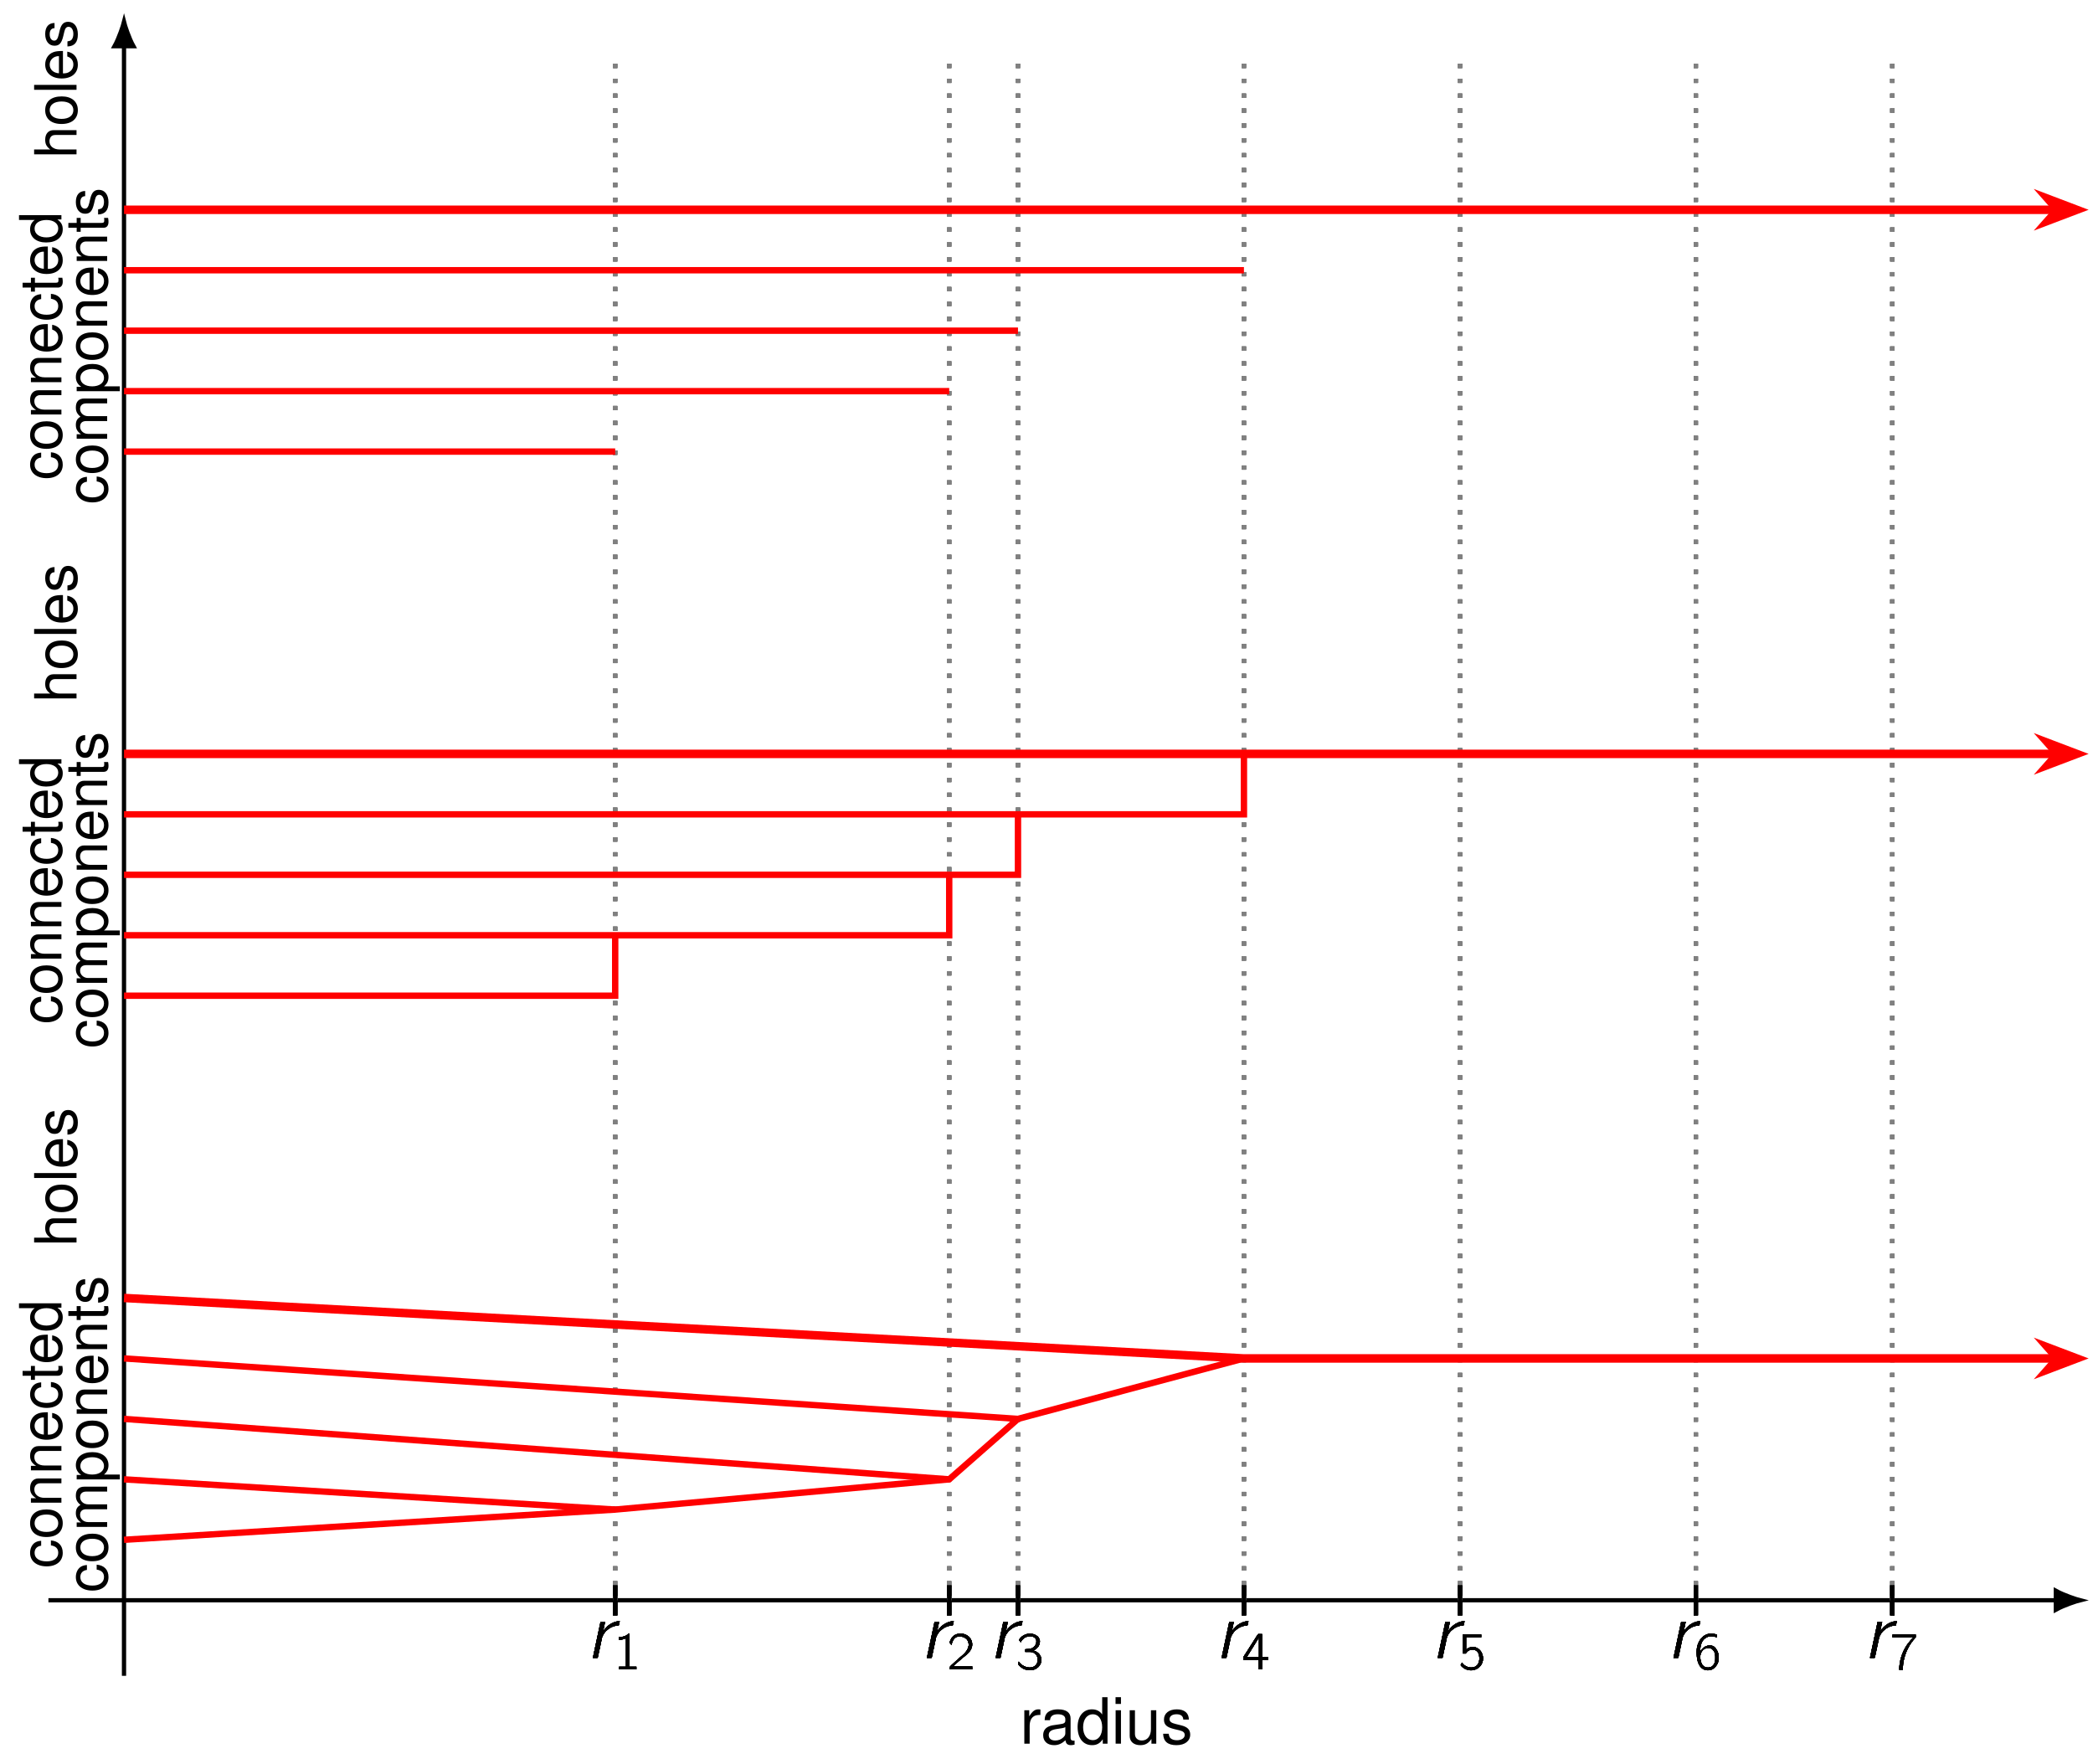 <?xml version="1.0" encoding="UTF-8"?>
<svg xmlns="http://www.w3.org/2000/svg" xmlns:xlink="http://www.w3.org/1999/xlink" width="392.558pt" height="330.867pt" viewBox="0 0 392.558 330.867" version="1.1">
<defs>
<g>
<symbol overflow="visible" id="glyph0-0">
<path style="stroke:none;" d=""/>
</symbol>
<symbol overflow="visible" id="glyph0-1">
<path style="stroke:none;" d="M 3.094 -4.984 L 3.078 -4.984 L 3.453 -6.766 L 2.594 -6.766 L 1.156 0 L 1.812 0 C 1.938 0 2.094 0.047 2.094 -0.141 C 2.125 -0.234 2.141 -0.328 2.156 -0.422 L 2.391 -1.516 C 2.484 -1.938 2.812 -3.562 2.891 -3.859 C 3.062 -4.312 3.328 -4.75 3.672 -5.078 C 4.172 -5.562 4.922 -6.016 5.75 -6.062 C 5.828 -6.062 5.969 -6.047 6.016 -6.109 C 6.062 -6.172 6.156 -6.703 6.203 -6.891 C 5.234 -6.891 4.359 -6.406 3.703 -5.75 C 3.531 -5.578 3.188 -5.188 3.094 -4.984 Z M 3.094 -4.984 "/>
</symbol>
<symbol overflow="visible" id="glyph1-0">
<path style="stroke:none;" d=""/>
</symbol>
<symbol overflow="visible" id="glyph1-1">
<path style="stroke:none;" d="M 1.047 -6.047 L 1.047 -5.547 C 1.594 -5.547 1.969 -5.656 2.406 -5.844 L 2.406 -0.5 L 1.109 -0.5 L 1.109 0 L 4.359 0 L 4.359 -0.5 L 3.062 -0.5 L 3.062 -6.703 C 2.828 -6.703 2.859 -6.656 2.672 -6.516 C 2.266 -6.203 1.688 -6.047 1.047 -6.047 Z M 1.047 -6.047 "/>
</symbol>
<symbol overflow="visible" id="glyph1-2">
<path style="stroke:none;" d="M 0.812 -4.578 C 0.938 -5.156 1.203 -5.828 1.781 -6.078 C 2.016 -6.172 2.266 -6.188 2.5 -6.172 C 2.984 -6.125 3.484 -5.922 3.781 -5.516 C 3.984 -5.219 4.062 -4.828 4.031 -4.469 C 3.906 -3.391 2.844 -2.625 2.156 -2.047 L 0.781 -0.781 L 0.625 -0.625 C 0.531 -0.531 0.516 -0.531 0.516 -0.344 L 0.516 0 L 4.703 0 L 4.703 -0.562 L 1.094 -0.562 C 1.422 -0.875 2.734 -2.031 2.922 -2.172 C 3.5 -2.641 4.156 -3.125 4.5 -3.812 C 4.906 -4.609 4.688 -5.609 4.016 -6.188 C 3.234 -6.859 1.859 -6.922 1.094 -6.203 C 0.844 -5.938 0.641 -5.609 0.516 -5.25 C 0.484 -5.188 0.438 -5.109 0.453 -5.031 C 0.453 -4.969 0.516 -4.922 0.547 -4.891 C 0.625 -4.781 0.703 -4.672 0.812 -4.578 Z M 0.812 -4.578 "/>
</symbol>
<symbol overflow="visible" id="glyph1-3">
<path style="stroke:none;" d="M 0.891 -5.078 C 0.969 -5.188 1.031 -5.328 1.109 -5.438 C 1.328 -5.719 1.594 -5.938 1.906 -6.062 C 2.438 -6.281 3.172 -6.312 3.594 -5.875 C 3.766 -5.688 3.875 -5.469 3.828 -5.125 C 3.781 -4.578 3.406 -4.125 2.906 -3.938 C 2.609 -3.828 2.094 -3.797 1.75 -3.781 L 1.75 -3.281 L 2.406 -3.281 C 2.672 -3.281 2.922 -3.281 3.172 -3.188 C 3.5 -3.078 3.766 -2.844 3.922 -2.531 C 4.219 -1.969 4.125 -1.172 3.656 -0.734 C 3.016 -0.125 2 -0.312 1.312 -0.734 C 1 -0.906 0.734 -1.203 0.531 -1.469 C 0.484 -1.359 0.484 -1.219 0.469 -1.109 C 0.438 -0.953 0.438 -0.953 0.531 -0.828 C 0.891 -0.422 1.281 -0.109 1.875 0.062 C 2.484 0.234 3.141 0.203 3.703 -0.094 C 3.875 -0.172 4.016 -0.281 4.156 -0.406 C 4.594 -0.812 4.953 -1.531 4.703 -2.297 C 4.578 -2.719 4.219 -3.094 3.875 -3.297 C 3.688 -3.406 3.484 -3.5 3.266 -3.531 C 3.375 -3.594 3.484 -3.625 3.578 -3.703 C 3.812 -3.844 4 -4.016 4.172 -4.234 C 4.391 -4.547 4.578 -5.047 4.469 -5.531 C 4.203 -6.531 2.766 -7.047 1.578 -6.453 C 1.281 -6.312 1 -6.094 0.781 -5.828 C 0.75 -5.766 0.594 -5.609 0.594 -5.516 C 0.594 -5.469 0.641 -5.422 0.672 -5.391 Z M 0.891 -5.078 "/>
</symbol>
<symbol overflow="visible" id="glyph1-4">
<path style="stroke:none;" d="M 0.297 -1.797 L 3.172 -1.797 L 3.172 0 L 3.797 0 L 3.797 -1.797 L 4.938 -1.797 L 4.938 -2.328 L 3.797 -2.328 L 3.797 -6.625 L 3.266 -6.625 C 3.203 -6.625 3.094 -6.656 3.047 -6.609 C 3 -6.578 2.797 -6.266 2.797 -6.266 L 0.969 -3.391 L 0.5 -2.672 L 0.375 -2.469 C 0.297 -2.359 0.297 -2.328 0.297 -2.141 Z M 3.203 -6.062 L 3.203 -2.328 L 0.938 -2.328 C 1 -2.469 2.516 -4.812 3 -5.656 C 3.078 -5.781 3.125 -5.938 3.203 -6.062 Z M 3.203 -6.062 "/>
</symbol>
<symbol overflow="visible" id="glyph1-5">
<path style="stroke:none;" d="M 0.922 -6.547 L 0.922 -2.969 L 1.297 -2.969 C 1.344 -2.969 1.422 -2.953 1.453 -2.984 C 1.5 -3.016 1.531 -3.094 1.562 -3.125 C 1.641 -3.219 1.703 -3.297 1.781 -3.375 C 2.25 -3.766 3.047 -3.844 3.484 -3.453 C 3.859 -3.172 3.969 -2.719 4 -2.266 C 4.062 -1.672 3.875 -1.109 3.609 -0.812 C 3.094 -0.234 2.188 -0.25 1.547 -0.578 C 1.219 -0.734 0.969 -0.984 0.766 -1.281 L 0.75 -1.281 C 0.734 -1.219 0.5 -0.875 0.5 -0.812 C 0.5 -0.781 0.531 -0.734 0.562 -0.703 C 1 -0.188 1.672 0.203 2.578 0.172 C 3.234 0.125 3.859 -0.188 4.25 -0.703 C 4.828 -1.453 4.844 -2.516 4.344 -3.312 C 4.141 -3.609 3.875 -3.875 3.562 -4.031 C 2.891 -4.359 2.078 -4.219 1.531 -3.719 L 1.531 -6.016 L 4.359 -6.016 L 4.359 -6.547 Z M 0.922 -6.547 "/>
</symbol>
<symbol overflow="visible" id="glyph1-6">
<path style="stroke:none;" d="M 1.203 -3.297 C 1.203 -4.219 1.359 -5.312 2.188 -5.875 C 2.656 -6.188 3.219 -6.312 4 -6.109 C 4.109 -6.078 4.234 -6.031 4.344 -6 L 4.344 -6.344 C 4.344 -6.391 4.359 -6.453 4.328 -6.5 C 4.25 -6.594 3.688 -6.672 3.672 -6.672 C 2.75 -6.781 2.203 -6.562 1.656 -6.078 C 1 -5.5 0.641 -4.609 0.562 -3.75 C 0.531 -3.453 0.531 -3.156 0.547 -2.875 C 0.609 -1.578 0.922 -0.484 1.859 0 C 2.328 0.219 2.922 0.234 3.406 0.016 C 3.891 -0.203 4.344 -0.734 4.531 -1.234 C 4.781 -1.875 4.719 -2.766 4.484 -3.328 C 4.312 -3.75 3.969 -4.234 3.578 -4.391 C 3.391 -4.469 3.188 -4.5 2.984 -4.5 C 2.438 -4.484 1.906 -4.234 1.547 -3.812 C 1.406 -3.672 1.281 -3.484 1.203 -3.297 Z M 3.344 -3.859 C 3.516 -3.766 3.703 -3.578 3.781 -3.422 C 4.031 -3.047 4.031 -2.609 4.031 -2.156 C 4.031 -1.938 4.031 -1.719 3.984 -1.5 C 3.922 -1.172 3.766 -0.844 3.5 -0.625 C 3.281 -0.453 3.125 -0.406 2.75 -0.344 C 2.281 -0.312 1.844 -0.516 1.578 -0.906 C 1.359 -1.25 1.219 -1.859 1.219 -2.344 C 1.219 -2.984 1.562 -3.609 2.094 -3.875 C 2.438 -4.031 3 -4.062 3.344 -3.859 Z M 3.344 -3.859 "/>
</symbol>
<symbol overflow="visible" id="glyph1-7">
<path style="stroke:none;" d="M 0.438 -6.547 L 0.438 -5.984 L 4.344 -5.984 C 3.922 -5.609 3.578 -5.188 3.234 -4.734 C 2.25 -3.344 1.688 -1.641 1.688 0.078 L 2.359 0.078 C 2.359 -1.391 2.734 -2.859 3.438 -4.156 C 3.781 -4.797 4.125 -5.25 4.594 -5.797 C 4.656 -5.859 4.75 -5.938 4.781 -6.016 C 4.797 -6.062 4.781 -6.125 4.781 -6.188 L 4.781 -6.547 Z M 0.438 -6.547 "/>
</symbol>
<symbol overflow="visible" id="glyph2-0">
<path style="stroke:none;" d=""/>
</symbol>
<symbol overflow="visible" id="glyph2-1">
<path style="stroke:none;" d="M -7.953 -0.766 L 0 -0.766 L 0 -1.672 L -3.156 -1.672 C -4.312 -1.672 -5.078 -2.281 -5.078 -3.219 C -5.078 -3.516 -4.984 -3.812 -4.828 -4.031 C -4.641 -4.281 -4.359 -4.391 -3.953 -4.391 L 0 -4.391 L 0 -5.297 L -4.312 -5.297 C -5.281 -5.297 -5.875 -4.609 -5.875 -3.5 C -5.875 -2.688 -5.625 -2.203 -4.922 -1.672 L -7.953 -1.672 Z M -7.953 -0.766 "/>
</symbol>
<symbol overflow="visible" id="glyph2-2">
<path style="stroke:none;" d="M -5.875 -2.969 C -5.875 -1.359 -4.734 -0.391 -2.812 -0.391 C -0.891 -0.391 0.25 -1.359 0.25 -2.984 C 0.25 -4.578 -0.891 -5.562 -2.766 -5.562 C -4.75 -5.562 -5.875 -4.609 -5.875 -2.969 Z M -5.031 -2.984 C -5.031 -4 -4.203 -4.609 -2.781 -4.609 C -1.438 -4.609 -0.594 -3.984 -0.594 -2.984 C -0.594 -1.969 -1.422 -1.344 -2.812 -1.344 C -4.188 -1.344 -5.031 -1.969 -5.031 -2.984 Z M -5.031 -2.984 "/>
</symbol>
<symbol overflow="visible" id="glyph2-3">
<path style="stroke:none;" d="M -7.953 -1.656 L -7.953 -0.734 L 0 -0.734 L 0 -1.656 Z M -7.953 -1.656 "/>
</symbol>
<symbol overflow="visible" id="glyph2-4">
<path style="stroke:none;" d="M -2.547 -5.594 C -3.422 -5.594 -3.953 -5.531 -4.375 -5.359 C -5.312 -5 -5.875 -4.125 -5.875 -3.047 C -5.875 -1.469 -4.656 -0.438 -2.781 -0.438 C -0.906 -0.438 0.25 -1.422 0.25 -3.031 C 0.25 -4.344 -0.484 -5.25 -1.734 -5.469 L -1.734 -4.562 C -0.984 -4.312 -0.594 -3.797 -0.594 -3.062 C -0.594 -2.484 -0.844 -2 -1.328 -1.688 C -1.656 -1.469 -1.984 -1.391 -2.547 -1.391 Z M -3.297 -1.406 C -4.359 -1.484 -5.031 -2.125 -5.031 -3.047 C -5.031 -3.938 -4.297 -4.625 -3.359 -4.625 C -3.344 -4.625 -3.312 -4.625 -3.297 -4.609 Z M -3.297 -1.406 "/>
</symbol>
<symbol overflow="visible" id="glyph2-5">
<path style="stroke:none;" d="M -4.125 -4.781 C -5.25 -4.766 -5.875 -4.031 -5.875 -2.703 C -5.875 -1.375 -5.188 -0.516 -4.141 -0.516 C -3.234 -0.516 -2.812 -0.969 -2.484 -2.328 L -2.281 -3.172 C -2.125 -3.812 -1.891 -4.062 -1.484 -4.062 C -0.953 -4.062 -0.594 -3.516 -0.594 -2.719 C -0.594 -2.234 -0.734 -1.828 -0.969 -1.594 C -1.141 -1.453 -1.297 -1.391 -1.703 -1.328 L -1.703 -0.375 C -0.375 -0.422 0.25 -1.156 0.25 -2.656 C 0.25 -4.094 -0.453 -5 -1.562 -5 C -2.406 -5 -2.875 -4.531 -3.156 -3.391 L -3.359 -2.516 C -3.531 -1.781 -3.781 -1.469 -4.172 -1.469 C -4.703 -1.469 -5.031 -1.938 -5.031 -2.672 C -5.031 -3.406 -4.719 -3.797 -4.125 -3.812 Z M -4.125 -4.781 "/>
</symbol>
<symbol overflow="visible" id="glyph2-6">
<path style="stroke:none;" d="M -3.797 -5.141 C -4.359 -5.094 -4.719 -4.969 -5.031 -4.75 C -5.562 -4.359 -5.875 -3.672 -5.875 -2.875 C -5.875 -1.344 -4.656 -0.344 -2.766 -0.344 C -0.922 -0.344 0.25 -1.312 0.25 -2.875 C 0.25 -4.234 -0.562 -5.094 -1.969 -5.203 L -1.969 -4.281 C -1.047 -4.141 -0.594 -3.672 -0.594 -2.891 C -0.594 -1.891 -1.406 -1.281 -2.766 -1.281 C -4.188 -1.281 -5.031 -1.875 -5.031 -2.875 C -5.031 -3.625 -4.594 -4.109 -3.797 -4.219 Z M -3.797 -5.141 "/>
</symbol>
<symbol overflow="visible" id="glyph2-7">
<path style="stroke:none;" d="M -5.719 -0.766 L 0 -0.766 L 0 -1.672 L -3.156 -1.672 C -4.312 -1.672 -5.078 -2.297 -5.078 -3.234 C -5.078 -3.953 -4.641 -4.406 -3.953 -4.406 L 0 -4.406 L 0 -5.312 L -4.312 -5.312 C -5.266 -5.312 -5.875 -4.609 -5.875 -3.5 C -5.875 -2.656 -5.547 -2.109 -4.75 -1.609 L -5.719 -1.609 Z M -5.719 -0.766 "/>
</symbol>
<symbol overflow="visible" id="glyph2-8">
<path style="stroke:none;" d="M -5.719 -2.766 L -5.719 -1.828 L -7.281 -1.828 L -7.281 -0.922 L -5.719 -0.922 L -5.719 -0.156 L -4.969 -0.156 L -4.969 -0.922 L -0.656 -0.922 C -0.078 -0.922 0.25 -1.312 0.25 -2.031 C 0.25 -2.25 0.234 -2.469 0.172 -2.766 L -0.594 -2.766 C -0.562 -2.656 -0.547 -2.516 -0.547 -2.328 C -0.547 -1.938 -0.656 -1.828 -1.062 -1.828 L -4.969 -1.828 L -4.969 -2.766 Z M -5.719 -2.766 "/>
</symbol>
<symbol overflow="visible" id="glyph2-9">
<path style="stroke:none;" d="M -7.953 -5.406 L -7.953 -4.5 L -5 -4.5 C -5.578 -4.109 -5.875 -3.5 -5.875 -2.734 C -5.875 -1.25 -4.688 -0.281 -2.875 -0.281 C -0.938 -0.281 0.25 -1.234 0.25 -2.766 C 0.25 -3.562 -0.047 -4.094 -0.75 -4.594 L 0 -4.594 L 0 -5.406 Z M -5.031 -2.891 C -5.031 -3.875 -4.156 -4.5 -2.797 -4.5 C -1.469 -4.5 -0.594 -3.859 -0.594 -2.906 C -0.594 -1.891 -1.484 -1.234 -2.812 -1.234 C -4.141 -1.234 -5.031 -1.891 -5.031 -2.891 Z M -5.031 -2.891 "/>
</symbol>
<symbol overflow="visible" id="glyph2-10">
<path style="stroke:none;" d="M -5.719 -0.766 L 0 -0.766 L 0 -1.672 L -3.594 -1.672 C -4.422 -1.672 -5.078 -2.281 -5.078 -3.016 C -5.078 -3.703 -4.672 -4.078 -3.938 -4.078 L 0 -4.078 L 0 -5 L -3.594 -5 C -4.422 -5 -5.078 -5.594 -5.078 -6.344 C -5.078 -7 -4.656 -7.391 -3.938 -7.391 L 0 -7.391 L 0 -8.312 L -4.281 -8.312 C -5.312 -8.312 -5.875 -7.719 -5.875 -6.656 C -5.875 -5.891 -5.656 -5.438 -5 -4.891 C -5.609 -4.562 -5.875 -4.094 -5.875 -3.359 C -5.875 -2.594 -5.594 -2.094 -4.906 -1.609 L -5.719 -1.609 Z M -5.719 -0.766 "/>
</symbol>
<symbol overflow="visible" id="glyph2-11">
<path style="stroke:none;" d="M 2.375 -0.594 L 2.375 -1.5 L -0.594 -1.5 C -0.016 -1.984 0.25 -2.516 0.25 -3.266 C 0.25 -4.734 -0.938 -5.703 -2.766 -5.703 C -4.672 -5.703 -5.875 -4.766 -5.875 -3.25 C -5.875 -2.469 -5.531 -1.859 -4.859 -1.422 L -5.719 -1.422 L -5.719 -0.594 Z M -5.031 -3.094 C -5.031 -4.094 -4.141 -4.75 -2.781 -4.75 C -1.484 -4.75 -0.594 -4.094 -0.594 -3.094 C -0.594 -2.141 -1.469 -1.5 -2.812 -1.5 C -4.156 -1.5 -5.031 -2.141 -5.031 -3.094 Z M -5.031 -3.094 "/>
</symbol>
<symbol overflow="visible" id="glyph3-0">
<path style="stroke:none;" d=""/>
</symbol>
<symbol overflow="visible" id="glyph3-1">
<path style="stroke:none;" d="M 0.828 -6.266 L 0.828 0 L 1.828 0 L 1.828 -3.25 C 1.828 -4.141 2.062 -4.734 2.531 -5.078 C 2.844 -5.312 3.141 -5.375 3.844 -5.391 L 3.844 -6.406 C 3.672 -6.438 3.578 -6.438 3.453 -6.438 C 2.812 -6.438 2.312 -6.062 1.75 -5.125 L 1.75 -6.266 Z M 0.828 -6.266 "/>
</symbol>
<symbol overflow="visible" id="glyph3-2">
<path style="stroke:none;" d="M 6.391 -0.578 C 6.281 -0.562 6.234 -0.562 6.188 -0.562 C 5.828 -0.562 5.641 -0.734 5.641 -1.047 L 5.641 -4.734 C 5.641 -5.844 4.828 -6.438 3.281 -6.438 C 2.375 -6.438 1.625 -6.188 1.203 -5.719 C 0.922 -5.391 0.797 -5.031 0.781 -4.406 L 1.781 -4.406 C 1.859 -5.172 2.312 -5.516 3.25 -5.516 C 4.141 -5.516 4.656 -5.188 4.656 -4.594 L 4.656 -4.328 C 4.656 -3.906 4.406 -3.734 3.609 -3.641 C 2.203 -3.453 1.984 -3.406 1.609 -3.25 C 0.875 -2.953 0.5 -2.391 0.5 -1.578 C 0.5 -0.438 1.297 0.281 2.562 0.281 C 3.344 0.281 3.984 0 4.688 -0.641 C 4.75 -0.016 5.062 0.281 5.719 0.281 C 5.922 0.281 6.078 0.25 6.391 0.172 Z M 4.656 -1.969 C 4.656 -1.641 4.547 -1.438 4.25 -1.156 C 3.844 -0.781 3.359 -0.594 2.766 -0.594 C 2 -0.594 1.547 -0.969 1.547 -1.609 C 1.547 -2.266 1.984 -2.594 3.047 -2.75 C 4.094 -2.891 4.312 -2.938 4.656 -3.094 Z M 4.656 -1.969 "/>
</symbol>
<symbol overflow="visible" id="glyph3-3">
<path style="stroke:none;" d="M 5.922 -8.719 L 4.922 -8.719 L 4.922 -5.469 C 4.5 -6.109 3.844 -6.438 3 -6.438 C 1.375 -6.438 0.312 -5.141 0.312 -3.141 C 0.312 -1.031 1.344 0.281 3.031 0.281 C 3.891 0.281 4.5 -0.047 5.031 -0.828 L 5.031 0 L 5.922 0 Z M 3.172 -5.516 C 4.25 -5.516 4.922 -4.547 4.922 -3.062 C 4.922 -1.609 4.234 -0.656 3.172 -0.656 C 2.078 -0.656 1.344 -1.625 1.344 -3.078 C 1.344 -4.547 2.078 -5.516 3.172 -5.516 Z M 3.172 -5.516 "/>
</symbol>
<symbol overflow="visible" id="glyph3-4">
<path style="stroke:none;" d="M 1.797 -6.266 L 0.797 -6.266 L 0.797 0 L 1.797 0 Z M 1.797 -8.719 L 0.781 -8.719 L 0.781 -7.453 L 1.797 -7.453 Z M 1.797 -8.719 "/>
</symbol>
<symbol overflow="visible" id="glyph3-5">
<path style="stroke:none;" d="M 5.766 0 L 5.766 -6.266 L 4.766 -6.266 L 4.766 -2.719 C 4.766 -1.438 4.094 -0.594 3.062 -0.594 C 2.266 -0.594 1.766 -1.078 1.766 -1.828 L 1.766 -6.266 L 0.781 -6.266 L 0.781 -1.438 C 0.781 -0.391 1.547 0.281 2.766 0.281 C 3.688 0.281 4.281 -0.047 4.859 -0.875 L 4.859 0 Z M 5.766 0 "/>
</symbol>
<symbol overflow="visible" id="glyph3-6">
<path style="stroke:none;" d="M 5.234 -4.516 C 5.219 -5.75 4.406 -6.438 2.969 -6.438 C 1.5 -6.438 0.562 -5.688 0.562 -4.531 C 0.562 -3.547 1.062 -3.078 2.547 -2.719 L 3.484 -2.5 C 4.172 -2.328 4.453 -2.078 4.453 -1.625 C 4.453 -1.047 3.859 -0.641 2.984 -0.641 C 2.453 -0.641 2 -0.797 1.75 -1.062 C 1.594 -1.25 1.516 -1.422 1.453 -1.859 L 0.406 -1.859 C 0.453 -0.422 1.266 0.281 2.906 0.281 C 4.484 0.281 5.484 -0.5 5.484 -1.703 C 5.484 -2.641 4.953 -3.156 3.719 -3.453 L 2.766 -3.688 C 1.953 -3.875 1.609 -4.141 1.609 -4.578 C 1.609 -5.156 2.109 -5.516 2.922 -5.516 C 3.734 -5.516 4.156 -5.172 4.188 -4.516 Z M 5.234 -4.516 "/>
</symbol>
</g>
<clipPath id="clip1">
  <path d="M 374 287 L 392.559 287 L 392.559 314 L 374 314 Z M 374 287 "/>
</clipPath>
<clipPath id="clip2">
  <path d="M 361 14 L 392.559 14 L 392.559 64 L 361 64 Z M 361 14 "/>
</clipPath>
<clipPath id="clip3">
  <path d="M 361 116 L 392.559 116 L 392.559 166 L 361 166 Z M 361 116 "/>
</clipPath>
<clipPath id="clip4">
  <path d="M 0 220 L 392.559 220 L 392.559 278 L 0 278 Z M 0 220 "/>
</clipPath>
<clipPath id="clip5">
  <path d="M 361 230 L 392.559 230 L 392.559 280 L 361 280 Z M 361 230 "/>
</clipPath>
</defs>
<g id="surface1">
<path style="fill:none;stroke-width:0.797;stroke-linecap:butt;stroke-linejoin:miter;stroke:rgb(0%,0%,0%);stroke-opacity:1;stroke-miterlimit:10;" d="M -14.175 -0.001 L 362.333 -0.001 " transform="matrix(1,0,0,-1,23.257,300.136)"/>
<path style=" stroke:none;fill-rule:nonzero;fill:rgb(0%,0%,0%);fill-opacity:1;" d="M 390.121 300.137 C 389.566 299.996 387.117 299.215 385.59 298.363 L 385.59 301.906 C 387.117 301.055 389.566 300.273 390.121 300.137 Z M 390.121 300.137 "/>
<g clip-path="url(#clip1)" clip-rule="nonzero">
<path style="fill:none;stroke-width:0.797;stroke-linecap:butt;stroke-linejoin:miter;stroke:rgb(0%,0%,0%);stroke-opacity:1;stroke-miterlimit:10;" d="M 4.533 -0.001 C 3.978 0.14 1.529 0.921 0.001 1.773 L 0.001 -1.77 C 1.529 -0.919 3.978 -0.137 4.533 -0.001 Z M 4.533 -0.001 " transform="matrix(1,0,0,-1,385.589,300.136)"/>
</g>
<path style="fill:none;stroke-width:0.797;stroke-linecap:butt;stroke-linejoin:miter;stroke:rgb(0%,0%,0%);stroke-opacity:1;stroke-miterlimit:10;" d="M 0.001 -14.173 L 0.001 291.464 " transform="matrix(1,0,0,-1,23.257,300.136)"/>
<path style="fill-rule:nonzero;fill:rgb(0%,0%,0%);fill-opacity:1;stroke-width:0.797;stroke-linecap:butt;stroke-linejoin:miter;stroke:rgb(0%,0%,0%);stroke-opacity:1;stroke-miterlimit:10;" d="M 4.535 -0.001 C 3.976 0.14 1.531 0.921 -0 1.773 L -0 -1.77 C 1.531 -0.919 3.976 -0.138 4.535 -0.001 Z M 4.535 -0.001 " transform="matrix(0,-1,-1,0,23.257,8.671)"/>
<path style="fill:none;stroke-width:0.797;stroke-linecap:butt;stroke-linejoin:miter;stroke:rgb(50%,50%,50%);stroke-opacity:1;stroke-dasharray:0.797,1.993;stroke-miterlimit:10;" d="M 92.126 -0.001 L 92.126 288.714 " transform="matrix(1,0,0,-1,23.257,300.136)"/>
<g style="fill:rgb(0%,0%,0%);fill-opacity:1;">
  <use xlink:href="#glyph0-1" x="110.038" y="310.952"/>
</g>
<g style="fill:rgb(0%,0%,0%);fill-opacity:1;">
  <use xlink:href="#glyph1-1" x="115" y="313.104"/>
</g>
<path style="fill:none;stroke-width:0.797;stroke-linecap:butt;stroke-linejoin:miter;stroke:rgb(0%,0%,0%);stroke-opacity:1;stroke-miterlimit:10;" d="M 92.126 -2.837 L 92.126 2.835 " transform="matrix(1,0,0,-1,23.257,300.136)"/>
<path style="fill:none;stroke-width:0.797;stroke-linecap:butt;stroke-linejoin:miter;stroke:rgb(50%,50%,50%);stroke-opacity:1;stroke-dasharray:0.797,1.993;stroke-miterlimit:10;" d="M 154.774 -0.001 L 154.774 288.714 " transform="matrix(1,0,0,-1,23.257,300.136)"/>
<g style="fill:rgb(0%,0%,0%);fill-opacity:1;">
  <use xlink:href="#glyph0-1" x="172.684" y="310.952"/>
</g>
<g style="fill:rgb(0%,0%,0%);fill-opacity:1;">
  <use xlink:href="#glyph1-2" x="177.646" y="313.104"/>
</g>
<path style="fill:none;stroke-width:0.797;stroke-linecap:butt;stroke-linejoin:miter;stroke:rgb(0%,0%,0%);stroke-opacity:1;stroke-miterlimit:10;" d="M 154.774 -2.837 L 154.774 2.835 " transform="matrix(1,0,0,-1,23.257,300.136)"/>
<path style="fill:none;stroke-width:0.797;stroke-linecap:butt;stroke-linejoin:miter;stroke:rgb(50%,50%,50%);stroke-opacity:1;stroke-dasharray:0.797,1.993;stroke-miterlimit:10;" d="M 167.673 -0.001 L 167.673 288.714 " transform="matrix(1,0,0,-1,23.257,300.136)"/>
<g style="fill:rgb(0%,0%,0%);fill-opacity:1;">
  <use xlink:href="#glyph0-1" x="185.582" y="310.952"/>
</g>
<g style="fill:rgb(0%,0%,0%);fill-opacity:1;">
  <use xlink:href="#glyph1-3" x="190.543" y="313.104"/>
</g>
<path style="fill:none;stroke-width:0.797;stroke-linecap:butt;stroke-linejoin:miter;stroke:rgb(0%,0%,0%);stroke-opacity:1;stroke-miterlimit:10;" d="M 167.673 -2.837 L 167.673 2.835 " transform="matrix(1,0,0,-1,23.257,300.136)"/>
<path style="fill:none;stroke-width:0.797;stroke-linecap:butt;stroke-linejoin:miter;stroke:rgb(50%,50%,50%);stroke-opacity:1;stroke-dasharray:0.797,1.993;stroke-miterlimit:10;" d="M 210.052 -0.001 L 210.052 288.714 " transform="matrix(1,0,0,-1,23.257,300.136)"/>
<g style="fill:rgb(0%,0%,0%);fill-opacity:1;">
  <use xlink:href="#glyph0-1" x="227.96" y="310.952"/>
</g>
<g style="fill:rgb(0%,0%,0%);fill-opacity:1;">
  <use xlink:href="#glyph1-4" x="232.921" y="313.104"/>
</g>
<path style="fill:none;stroke-width:0.797;stroke-linecap:butt;stroke-linejoin:miter;stroke:rgb(0%,0%,0%);stroke-opacity:1;stroke-miterlimit:10;" d="M 210.052 -2.837 L 210.052 2.835 " transform="matrix(1,0,0,-1,23.257,300.136)"/>
<path style="fill:none;stroke-width:0.797;stroke-linecap:butt;stroke-linejoin:miter;stroke:rgb(50%,50%,50%);stroke-opacity:1;stroke-dasharray:0.797,1.993;stroke-miterlimit:10;" d="M 250.587 -0.001 L 250.587 288.714 " transform="matrix(1,0,0,-1,23.257,300.136)"/>
<g style="fill:rgb(0%,0%,0%);fill-opacity:1;">
  <use xlink:href="#glyph0-1" x="268.495" y="310.952"/>
</g>
<g style="fill:rgb(0%,0%,0%);fill-opacity:1;">
  <use xlink:href="#glyph1-5" x="273.457" y="313.104"/>
</g>
<path style="fill:none;stroke-width:0.797;stroke-linecap:butt;stroke-linejoin:miter;stroke:rgb(0%,0%,0%);stroke-opacity:1;stroke-miterlimit:10;" d="M 250.587 -2.837 L 250.587 2.835 " transform="matrix(1,0,0,-1,23.257,300.136)"/>
<path style="fill:none;stroke-width:0.797;stroke-linecap:butt;stroke-linejoin:miter;stroke:rgb(50%,50%,50%);stroke-opacity:1;stroke-dasharray:0.797,1.993;stroke-miterlimit:10;" d="M 294.809 -0.001 L 294.809 288.714 " transform="matrix(1,0,0,-1,23.257,300.136)"/>
<g style="fill:rgb(0%,0%,0%);fill-opacity:1;">
  <use xlink:href="#glyph0-1" x="312.716" y="310.952"/>
</g>
<g style="fill:rgb(0%,0%,0%);fill-opacity:1;">
  <use xlink:href="#glyph1-6" x="317.678" y="313.104"/>
</g>
<path style="fill:none;stroke-width:0.797;stroke-linecap:butt;stroke-linejoin:miter;stroke:rgb(0%,0%,0%);stroke-opacity:1;stroke-miterlimit:10;" d="M 294.809 -2.837 L 294.809 2.835 " transform="matrix(1,0,0,-1,23.257,300.136)"/>
<path style="fill:none;stroke-width:0.797;stroke-linecap:butt;stroke-linejoin:miter;stroke:rgb(50%,50%,50%);stroke-opacity:1;stroke-dasharray:0.797,1.993;stroke-miterlimit:10;" d="M 331.657 -0.001 L 331.657 288.714 " transform="matrix(1,0,0,-1,23.257,300.136)"/>
<g style="fill:rgb(0%,0%,0%);fill-opacity:1;">
  <use xlink:href="#glyph0-1" x="349.567" y="310.952"/>
</g>
<g style="fill:rgb(0%,0%,0%);fill-opacity:1;">
  <use xlink:href="#glyph1-7" x="354.528" y="313.104"/>
</g>
<path style="fill:none;stroke-width:0.797;stroke-linecap:butt;stroke-linejoin:miter;stroke:rgb(0%,0%,0%);stroke-opacity:1;stroke-miterlimit:10;" d="M 331.657 -2.837 L 331.657 2.835 " transform="matrix(1,0,0,-1,23.257,300.136)"/>
<path style="fill:none;stroke-width:0.797;stroke-linecap:butt;stroke-linejoin:miter;stroke:rgb(50%,50%,50%);stroke-opacity:1;stroke-dasharray:0.797,1.993;stroke-miterlimit:10;" d="M 92.126 -0.001 L 92.126 288.714 " transform="matrix(1,0,0,-1,23.257,300.136)"/>
<g style="fill:rgb(0%,0%,0%);fill-opacity:1;">
  <use xlink:href="#glyph0-1" x="110.038" y="310.952"/>
</g>
<g style="fill:rgb(0%,0%,0%);fill-opacity:1;">
  <use xlink:href="#glyph1-1" x="115" y="313.104"/>
</g>
<path style="fill:none;stroke-width:0.797;stroke-linecap:butt;stroke-linejoin:miter;stroke:rgb(0%,0%,0%);stroke-opacity:1;stroke-miterlimit:10;" d="M 92.126 -2.837 L 92.126 2.835 " transform="matrix(1,0,0,-1,23.257,300.136)"/>
<path style="fill:none;stroke-width:0.797;stroke-linecap:butt;stroke-linejoin:miter;stroke:rgb(50%,50%,50%);stroke-opacity:1;stroke-dasharray:0.797,1.993;stroke-miterlimit:10;" d="M 154.774 -0.001 L 154.774 288.714 " transform="matrix(1,0,0,-1,23.257,300.136)"/>
<g style="fill:rgb(0%,0%,0%);fill-opacity:1;">
  <use xlink:href="#glyph0-1" x="172.684" y="310.952"/>
</g>
<g style="fill:rgb(0%,0%,0%);fill-opacity:1;">
  <use xlink:href="#glyph1-2" x="177.646" y="313.104"/>
</g>
<path style="fill:none;stroke-width:0.797;stroke-linecap:butt;stroke-linejoin:miter;stroke:rgb(0%,0%,0%);stroke-opacity:1;stroke-miterlimit:10;" d="M 154.774 -2.837 L 154.774 2.835 " transform="matrix(1,0,0,-1,23.257,300.136)"/>
<path style="fill:none;stroke-width:0.797;stroke-linecap:butt;stroke-linejoin:miter;stroke:rgb(50%,50%,50%);stroke-opacity:1;stroke-dasharray:0.797,1.993;stroke-miterlimit:10;" d="M 167.673 -0.001 L 167.673 288.714 " transform="matrix(1,0,0,-1,23.257,300.136)"/>
<g style="fill:rgb(0%,0%,0%);fill-opacity:1;">
  <use xlink:href="#glyph0-1" x="185.582" y="310.952"/>
</g>
<g style="fill:rgb(0%,0%,0%);fill-opacity:1;">
  <use xlink:href="#glyph1-3" x="190.543" y="313.104"/>
</g>
<path style="fill:none;stroke-width:0.797;stroke-linecap:butt;stroke-linejoin:miter;stroke:rgb(0%,0%,0%);stroke-opacity:1;stroke-miterlimit:10;" d="M 167.673 -2.837 L 167.673 2.835 " transform="matrix(1,0,0,-1,23.257,300.136)"/>
<path style="fill:none;stroke-width:0.797;stroke-linecap:butt;stroke-linejoin:miter;stroke:rgb(50%,50%,50%);stroke-opacity:1;stroke-dasharray:0.797,1.993;stroke-miterlimit:10;" d="M 210.052 -0.001 L 210.052 288.714 " transform="matrix(1,0,0,-1,23.257,300.136)"/>
<g style="fill:rgb(0%,0%,0%);fill-opacity:1;">
  <use xlink:href="#glyph0-1" x="227.96" y="310.952"/>
</g>
<g style="fill:rgb(0%,0%,0%);fill-opacity:1;">
  <use xlink:href="#glyph1-4" x="232.921" y="313.104"/>
</g>
<path style="fill:none;stroke-width:0.797;stroke-linecap:butt;stroke-linejoin:miter;stroke:rgb(0%,0%,0%);stroke-opacity:1;stroke-miterlimit:10;" d="M 210.052 -2.837 L 210.052 2.835 " transform="matrix(1,0,0,-1,23.257,300.136)"/>
<path style="fill:none;stroke-width:0.797;stroke-linecap:butt;stroke-linejoin:miter;stroke:rgb(50%,50%,50%);stroke-opacity:1;stroke-dasharray:0.797,1.993;stroke-miterlimit:10;" d="M 250.587 -0.001 L 250.587 288.714 " transform="matrix(1,0,0,-1,23.257,300.136)"/>
<g style="fill:rgb(0%,0%,0%);fill-opacity:1;">
  <use xlink:href="#glyph0-1" x="268.495" y="310.952"/>
</g>
<g style="fill:rgb(0%,0%,0%);fill-opacity:1;">
  <use xlink:href="#glyph1-5" x="273.457" y="313.104"/>
</g>
<path style="fill:none;stroke-width:0.797;stroke-linecap:butt;stroke-linejoin:miter;stroke:rgb(0%,0%,0%);stroke-opacity:1;stroke-miterlimit:10;" d="M 250.587 -2.837 L 250.587 2.835 " transform="matrix(1,0,0,-1,23.257,300.136)"/>
<path style="fill:none;stroke-width:0.797;stroke-linecap:butt;stroke-linejoin:miter;stroke:rgb(50%,50%,50%);stroke-opacity:1;stroke-dasharray:0.797,1.993;stroke-miterlimit:10;" d="M 294.809 -0.001 L 294.809 288.714 " transform="matrix(1,0,0,-1,23.257,300.136)"/>
<g style="fill:rgb(0%,0%,0%);fill-opacity:1;">
  <use xlink:href="#glyph0-1" x="312.716" y="310.952"/>
</g>
<g style="fill:rgb(0%,0%,0%);fill-opacity:1;">
  <use xlink:href="#glyph1-6" x="317.677" y="313.104"/>
</g>
<path style="fill:none;stroke-width:0.797;stroke-linecap:butt;stroke-linejoin:miter;stroke:rgb(0%,0%,0%);stroke-opacity:1;stroke-miterlimit:10;" d="M 294.809 -2.837 L 294.809 2.835 " transform="matrix(1,0,0,-1,23.257,300.136)"/>
<path style="fill:none;stroke-width:0.797;stroke-linecap:butt;stroke-linejoin:miter;stroke:rgb(50%,50%,50%);stroke-opacity:1;stroke-dasharray:0.797,1.993;stroke-miterlimit:10;" d="M 331.657 -0.001 L 331.657 288.714 " transform="matrix(1,0,0,-1,23.257,300.136)"/>
<g style="fill:rgb(0%,0%,0%);fill-opacity:1;">
  <use xlink:href="#glyph0-1" x="349.567" y="310.952"/>
</g>
<g style="fill:rgb(0%,0%,0%);fill-opacity:1;">
  <use xlink:href="#glyph1-7" x="354.528" y="313.104"/>
</g>
<path style="fill:none;stroke-width:0.797;stroke-linecap:butt;stroke-linejoin:miter;stroke:rgb(0%,0%,0%);stroke-opacity:1;stroke-miterlimit:10;" d="M 331.657 -2.837 L 331.657 2.835 " transform="matrix(1,0,0,-1,23.257,300.136)"/>
<path style="fill:none;stroke-width:0.797;stroke-linecap:butt;stroke-linejoin:miter;stroke:rgb(50%,50%,50%);stroke-opacity:1;stroke-dasharray:0.797,1.993;stroke-miterlimit:10;" d="M 92.126 -0.001 L 92.126 288.714 " transform="matrix(1,0,0,-1,23.257,300.136)"/>
<g style="fill:rgb(0%,0%,0%);fill-opacity:1;">
  <use xlink:href="#glyph0-1" x="110.038" y="310.952"/>
</g>
<g style="fill:rgb(0%,0%,0%);fill-opacity:1;">
  <use xlink:href="#glyph1-1" x="115" y="313.104"/>
</g>
<path style="fill:none;stroke-width:0.797;stroke-linecap:butt;stroke-linejoin:miter;stroke:rgb(0%,0%,0%);stroke-opacity:1;stroke-miterlimit:10;" d="M 92.126 -2.837 L 92.126 2.835 " transform="matrix(1,0,0,-1,23.257,300.136)"/>
<path style="fill:none;stroke-width:0.797;stroke-linecap:butt;stroke-linejoin:miter;stroke:rgb(50%,50%,50%);stroke-opacity:1;stroke-dasharray:0.797,1.993;stroke-miterlimit:10;" d="M 154.774 -0.001 L 154.774 288.714 " transform="matrix(1,0,0,-1,23.257,300.136)"/>
<g style="fill:rgb(0%,0%,0%);fill-opacity:1;">
  <use xlink:href="#glyph0-1" x="172.684" y="310.952"/>
</g>
<g style="fill:rgb(0%,0%,0%);fill-opacity:1;">
  <use xlink:href="#glyph1-2" x="177.646" y="313.104"/>
</g>
<path style="fill:none;stroke-width:0.797;stroke-linecap:butt;stroke-linejoin:miter;stroke:rgb(0%,0%,0%);stroke-opacity:1;stroke-miterlimit:10;" d="M 154.774 -2.837 L 154.774 2.835 " transform="matrix(1,0,0,-1,23.257,300.136)"/>
<path style="fill:none;stroke-width:0.797;stroke-linecap:butt;stroke-linejoin:miter;stroke:rgb(50%,50%,50%);stroke-opacity:1;stroke-dasharray:0.797,1.993;stroke-miterlimit:10;" d="M 167.673 -0.001 L 167.673 288.714 " transform="matrix(1,0,0,-1,23.257,300.136)"/>
<g style="fill:rgb(0%,0%,0%);fill-opacity:1;">
  <use xlink:href="#glyph0-1" x="185.582" y="310.952"/>
</g>
<g style="fill:rgb(0%,0%,0%);fill-opacity:1;">
  <use xlink:href="#glyph1-3" x="190.543" y="313.104"/>
</g>
<path style="fill:none;stroke-width:0.797;stroke-linecap:butt;stroke-linejoin:miter;stroke:rgb(0%,0%,0%);stroke-opacity:1;stroke-miterlimit:10;" d="M 167.673 -2.837 L 167.673 2.835 " transform="matrix(1,0,0,-1,23.257,300.136)"/>
<path style="fill:none;stroke-width:0.797;stroke-linecap:butt;stroke-linejoin:miter;stroke:rgb(50%,50%,50%);stroke-opacity:1;stroke-dasharray:0.797,1.993;stroke-miterlimit:10;" d="M 210.052 -0.001 L 210.052 288.714 " transform="matrix(1,0,0,-1,23.257,300.136)"/>
<g style="fill:rgb(0%,0%,0%);fill-opacity:1;">
  <use xlink:href="#glyph0-1" x="227.96" y="310.952"/>
</g>
<g style="fill:rgb(0%,0%,0%);fill-opacity:1;">
  <use xlink:href="#glyph1-4" x="232.921" y="313.104"/>
</g>
<path style="fill:none;stroke-width:0.797;stroke-linecap:butt;stroke-linejoin:miter;stroke:rgb(0%,0%,0%);stroke-opacity:1;stroke-miterlimit:10;" d="M 210.052 -2.837 L 210.052 2.835 " transform="matrix(1,0,0,-1,23.257,300.136)"/>
<path style="fill:none;stroke-width:0.797;stroke-linecap:butt;stroke-linejoin:miter;stroke:rgb(50%,50%,50%);stroke-opacity:1;stroke-dasharray:0.797,1.993;stroke-miterlimit:10;" d="M 250.587 -0.001 L 250.587 288.714 " transform="matrix(1,0,0,-1,23.257,300.136)"/>
<g style="fill:rgb(0%,0%,0%);fill-opacity:1;">
  <use xlink:href="#glyph0-1" x="268.495" y="310.952"/>
</g>
<g style="fill:rgb(0%,0%,0%);fill-opacity:1;">
  <use xlink:href="#glyph1-5" x="273.457" y="313.104"/>
</g>
<path style="fill:none;stroke-width:0.797;stroke-linecap:butt;stroke-linejoin:miter;stroke:rgb(0%,0%,0%);stroke-opacity:1;stroke-miterlimit:10;" d="M 250.587 -2.837 L 250.587 2.835 " transform="matrix(1,0,0,-1,23.257,300.136)"/>
<path style="fill:none;stroke-width:0.797;stroke-linecap:butt;stroke-linejoin:miter;stroke:rgb(50%,50%,50%);stroke-opacity:1;stroke-dasharray:0.797,1.993;stroke-miterlimit:10;" d="M 294.809 -0.001 L 294.809 288.714 " transform="matrix(1,0,0,-1,23.257,300.136)"/>
<g style="fill:rgb(0%,0%,0%);fill-opacity:1;">
  <use xlink:href="#glyph0-1" x="312.716" y="310.952"/>
</g>
<g style="fill:rgb(0%,0%,0%);fill-opacity:1;">
  <use xlink:href="#glyph1-6" x="317.677" y="313.104"/>
</g>
<path style="fill:none;stroke-width:0.797;stroke-linecap:butt;stroke-linejoin:miter;stroke:rgb(0%,0%,0%);stroke-opacity:1;stroke-miterlimit:10;" d="M 294.809 -2.837 L 294.809 2.835 " transform="matrix(1,0,0,-1,23.257,300.136)"/>
<path style="fill:none;stroke-width:0.797;stroke-linecap:butt;stroke-linejoin:miter;stroke:rgb(50%,50%,50%);stroke-opacity:1;stroke-dasharray:0.797,1.993;stroke-miterlimit:10;" d="M 331.657 -0.001 L 331.657 288.714 " transform="matrix(1,0,0,-1,23.257,300.136)"/>
<g style="fill:rgb(0%,0%,0%);fill-opacity:1;">
  <use xlink:href="#glyph0-1" x="349.567" y="310.952"/>
</g>
<g style="fill:rgb(0%,0%,0%);fill-opacity:1;">
  <use xlink:href="#glyph1-7" x="354.528" y="313.104"/>
</g>
<path style="fill:none;stroke-width:0.797;stroke-linecap:butt;stroke-linejoin:miter;stroke:rgb(0%,0%,0%);stroke-opacity:1;stroke-miterlimit:10;" d="M 331.657 -2.837 L 331.657 2.835 " transform="matrix(1,0,0,-1,23.257,300.136)"/>
<path style="fill:none;stroke-width:0.797;stroke-linecap:butt;stroke-linejoin:miter;stroke:rgb(50%,50%,50%);stroke-opacity:1;stroke-dasharray:0.797,1.993;stroke-miterlimit:10;" d="M 92.126 -0.001 L 92.126 288.714 " transform="matrix(1,0,0,-1,23.257,300.136)"/>
<g style="fill:rgb(0%,0%,0%);fill-opacity:1;">
  <use xlink:href="#glyph0-1" x="110.038" y="310.952"/>
</g>
<g style="fill:rgb(0%,0%,0%);fill-opacity:1;">
  <use xlink:href="#glyph1-1" x="115" y="313.104"/>
</g>
<path style="fill:none;stroke-width:0.797;stroke-linecap:butt;stroke-linejoin:miter;stroke:rgb(0%,0%,0%);stroke-opacity:1;stroke-miterlimit:10;" d="M 92.126 -2.837 L 92.126 2.835 " transform="matrix(1,0,0,-1,23.257,300.136)"/>
<path style="fill:none;stroke-width:0.797;stroke-linecap:butt;stroke-linejoin:miter;stroke:rgb(50%,50%,50%);stroke-opacity:1;stroke-dasharray:0.797,1.993;stroke-miterlimit:10;" d="M 154.774 -0.001 L 154.774 288.714 " transform="matrix(1,0,0,-1,23.257,300.136)"/>
<g style="fill:rgb(0%,0%,0%);fill-opacity:1;">
  <use xlink:href="#glyph0-1" x="172.684" y="310.952"/>
</g>
<g style="fill:rgb(0%,0%,0%);fill-opacity:1;">
  <use xlink:href="#glyph1-2" x="177.646" y="313.104"/>
</g>
<path style="fill:none;stroke-width:0.797;stroke-linecap:butt;stroke-linejoin:miter;stroke:rgb(0%,0%,0%);stroke-opacity:1;stroke-miterlimit:10;" d="M 154.774 -2.837 L 154.774 2.835 " transform="matrix(1,0,0,-1,23.257,300.136)"/>
<path style="fill:none;stroke-width:0.797;stroke-linecap:butt;stroke-linejoin:miter;stroke:rgb(50%,50%,50%);stroke-opacity:1;stroke-dasharray:0.797,1.993;stroke-miterlimit:10;" d="M 167.673 -0.001 L 167.673 288.714 " transform="matrix(1,0,0,-1,23.257,300.136)"/>
<g style="fill:rgb(0%,0%,0%);fill-opacity:1;">
  <use xlink:href="#glyph0-1" x="185.582" y="310.952"/>
</g>
<g style="fill:rgb(0%,0%,0%);fill-opacity:1;">
  <use xlink:href="#glyph1-3" x="190.543" y="313.104"/>
</g>
<path style="fill:none;stroke-width:0.797;stroke-linecap:butt;stroke-linejoin:miter;stroke:rgb(0%,0%,0%);stroke-opacity:1;stroke-miterlimit:10;" d="M 167.673 -2.837 L 167.673 2.835 " transform="matrix(1,0,0,-1,23.257,300.136)"/>
<path style="fill:none;stroke-width:0.797;stroke-linecap:butt;stroke-linejoin:miter;stroke:rgb(50%,50%,50%);stroke-opacity:1;stroke-dasharray:0.797,1.993;stroke-miterlimit:10;" d="M 210.052 -0.001 L 210.052 288.714 " transform="matrix(1,0,0,-1,23.257,300.136)"/>
<g style="fill:rgb(0%,0%,0%);fill-opacity:1;">
  <use xlink:href="#glyph0-1" x="227.96" y="310.952"/>
</g>
<g style="fill:rgb(0%,0%,0%);fill-opacity:1;">
  <use xlink:href="#glyph1-4" x="232.921" y="313.104"/>
</g>
<path style="fill:none;stroke-width:0.797;stroke-linecap:butt;stroke-linejoin:miter;stroke:rgb(0%,0%,0%);stroke-opacity:1;stroke-miterlimit:10;" d="M 210.052 -2.837 L 210.052 2.835 " transform="matrix(1,0,0,-1,23.257,300.136)"/>
<path style="fill:none;stroke-width:0.797;stroke-linecap:butt;stroke-linejoin:miter;stroke:rgb(50%,50%,50%);stroke-opacity:1;stroke-dasharray:0.797,1.993;stroke-miterlimit:10;" d="M 250.587 -0.001 L 250.587 288.714 " transform="matrix(1,0,0,-1,23.257,300.136)"/>
<g style="fill:rgb(0%,0%,0%);fill-opacity:1;">
  <use xlink:href="#glyph0-1" x="268.495" y="310.952"/>
</g>
<g style="fill:rgb(0%,0%,0%);fill-opacity:1;">
  <use xlink:href="#glyph1-5" x="273.457" y="313.104"/>
</g>
<path style="fill:none;stroke-width:0.797;stroke-linecap:butt;stroke-linejoin:miter;stroke:rgb(0%,0%,0%);stroke-opacity:1;stroke-miterlimit:10;" d="M 250.587 -2.837 L 250.587 2.835 " transform="matrix(1,0,0,-1,23.257,300.136)"/>
<path style="fill:none;stroke-width:0.797;stroke-linecap:butt;stroke-linejoin:miter;stroke:rgb(50%,50%,50%);stroke-opacity:1;stroke-dasharray:0.797,1.993;stroke-miterlimit:10;" d="M 294.809 -0.001 L 294.809 288.714 " transform="matrix(1,0,0,-1,23.257,300.136)"/>
<g style="fill:rgb(0%,0%,0%);fill-opacity:1;">
  <use xlink:href="#glyph0-1" x="312.716" y="310.952"/>
</g>
<g style="fill:rgb(0%,0%,0%);fill-opacity:1;">
  <use xlink:href="#glyph1-6" x="317.677" y="313.104"/>
</g>
<path style="fill:none;stroke-width:0.797;stroke-linecap:butt;stroke-linejoin:miter;stroke:rgb(0%,0%,0%);stroke-opacity:1;stroke-miterlimit:10;" d="M 294.809 -2.837 L 294.809 2.835 " transform="matrix(1,0,0,-1,23.257,300.136)"/>
<path style="fill:none;stroke-width:0.797;stroke-linecap:butt;stroke-linejoin:miter;stroke:rgb(50%,50%,50%);stroke-opacity:1;stroke-dasharray:0.797,1.993;stroke-miterlimit:10;" d="M 331.657 -0.001 L 331.657 288.714 " transform="matrix(1,0,0,-1,23.257,300.136)"/>
<g style="fill:rgb(0%,0%,0%);fill-opacity:1;">
  <use xlink:href="#glyph0-1" x="349.567" y="310.952"/>
</g>
<g style="fill:rgb(0%,0%,0%);fill-opacity:1;">
  <use xlink:href="#glyph1-7" x="354.528" y="313.104"/>
</g>
<path style="fill:none;stroke-width:0.797;stroke-linecap:butt;stroke-linejoin:miter;stroke:rgb(0%,0%,0%);stroke-opacity:1;stroke-miterlimit:10;" d="M 331.657 -2.837 L 331.657 2.835 " transform="matrix(1,0,0,-1,23.257,300.136)"/>
<path style="fill:none;stroke-width:0.797;stroke-linecap:butt;stroke-linejoin:miter;stroke:rgb(50%,50%,50%);stroke-opacity:1;stroke-dasharray:0.797,1.993;stroke-miterlimit:10;" d="M 92.126 -0.001 L 92.126 288.714 " transform="matrix(1,0,0,-1,23.257,300.136)"/>
<g style="fill:rgb(0%,0%,0%);fill-opacity:1;">
  <use xlink:href="#glyph0-1" x="110.038" y="310.952"/>
</g>
<g style="fill:rgb(0%,0%,0%);fill-opacity:1;">
  <use xlink:href="#glyph1-1" x="115" y="313.104"/>
</g>
<path style="fill:none;stroke-width:0.797;stroke-linecap:butt;stroke-linejoin:miter;stroke:rgb(0%,0%,0%);stroke-opacity:1;stroke-miterlimit:10;" d="M 92.126 -2.837 L 92.126 2.835 " transform="matrix(1,0,0,-1,23.257,300.136)"/>
<path style="fill:none;stroke-width:0.797;stroke-linecap:butt;stroke-linejoin:miter;stroke:rgb(50%,50%,50%);stroke-opacity:1;stroke-dasharray:0.797,1.993;stroke-miterlimit:10;" d="M 154.774 -0.001 L 154.774 288.714 " transform="matrix(1,0,0,-1,23.257,300.136)"/>
<g style="fill:rgb(0%,0%,0%);fill-opacity:1;">
  <use xlink:href="#glyph0-1" x="172.684" y="310.952"/>
</g>
<g style="fill:rgb(0%,0%,0%);fill-opacity:1;">
  <use xlink:href="#glyph1-2" x="177.645" y="313.104"/>
</g>
<path style="fill:none;stroke-width:0.797;stroke-linecap:butt;stroke-linejoin:miter;stroke:rgb(0%,0%,0%);stroke-opacity:1;stroke-miterlimit:10;" d="M 154.774 -2.837 L 154.774 2.835 " transform="matrix(1,0,0,-1,23.257,300.136)"/>
<path style="fill:none;stroke-width:0.797;stroke-linecap:butt;stroke-linejoin:miter;stroke:rgb(50%,50%,50%);stroke-opacity:1;stroke-dasharray:0.797,1.993;stroke-miterlimit:10;" d="M 167.673 -0.001 L 167.673 288.714 " transform="matrix(1,0,0,-1,23.257,300.136)"/>
<g style="fill:rgb(0%,0%,0%);fill-opacity:1;">
  <use xlink:href="#glyph0-1" x="185.582" y="310.952"/>
</g>
<g style="fill:rgb(0%,0%,0%);fill-opacity:1;">
  <use xlink:href="#glyph1-3" x="190.543" y="313.104"/>
</g>
<path style="fill:none;stroke-width:0.797;stroke-linecap:butt;stroke-linejoin:miter;stroke:rgb(0%,0%,0%);stroke-opacity:1;stroke-miterlimit:10;" d="M 167.673 -2.837 L 167.673 2.835 " transform="matrix(1,0,0,-1,23.257,300.136)"/>
<path style="fill:none;stroke-width:0.797;stroke-linecap:butt;stroke-linejoin:miter;stroke:rgb(50%,50%,50%);stroke-opacity:1;stroke-dasharray:0.797,1.993;stroke-miterlimit:10;" d="M 210.052 -0.001 L 210.052 288.714 " transform="matrix(1,0,0,-1,23.257,300.136)"/>
<g style="fill:rgb(0%,0%,0%);fill-opacity:1;">
  <use xlink:href="#glyph0-1" x="227.96" y="310.952"/>
</g>
<g style="fill:rgb(0%,0%,0%);fill-opacity:1;">
  <use xlink:href="#glyph1-4" x="232.921" y="313.104"/>
</g>
<path style="fill:none;stroke-width:0.797;stroke-linecap:butt;stroke-linejoin:miter;stroke:rgb(0%,0%,0%);stroke-opacity:1;stroke-miterlimit:10;" d="M 210.052 -2.837 L 210.052 2.835 " transform="matrix(1,0,0,-1,23.257,300.136)"/>
<path style="fill:none;stroke-width:0.797;stroke-linecap:butt;stroke-linejoin:miter;stroke:rgb(50%,50%,50%);stroke-opacity:1;stroke-dasharray:0.797,1.993;stroke-miterlimit:10;" d="M 250.587 -0.001 L 250.587 288.714 " transform="matrix(1,0,0,-1,23.257,300.136)"/>
<g style="fill:rgb(0%,0%,0%);fill-opacity:1;">
  <use xlink:href="#glyph0-1" x="268.495" y="310.952"/>
</g>
<g style="fill:rgb(0%,0%,0%);fill-opacity:1;">
  <use xlink:href="#glyph1-5" x="273.457" y="313.104"/>
</g>
<path style="fill:none;stroke-width:0.797;stroke-linecap:butt;stroke-linejoin:miter;stroke:rgb(0%,0%,0%);stroke-opacity:1;stroke-miterlimit:10;" d="M 250.587 -2.837 L 250.587 2.835 " transform="matrix(1,0,0,-1,23.257,300.136)"/>
<path style="fill:none;stroke-width:0.797;stroke-linecap:butt;stroke-linejoin:miter;stroke:rgb(50%,50%,50%);stroke-opacity:1;stroke-dasharray:0.797,1.993;stroke-miterlimit:10;" d="M 294.809 -0.001 L 294.809 288.714 " transform="matrix(1,0,0,-1,23.257,300.136)"/>
<g style="fill:rgb(0%,0%,0%);fill-opacity:1;">
  <use xlink:href="#glyph0-1" x="312.716" y="310.952"/>
</g>
<g style="fill:rgb(0%,0%,0%);fill-opacity:1;">
  <use xlink:href="#glyph1-6" x="317.677" y="313.104"/>
</g>
<path style="fill:none;stroke-width:0.797;stroke-linecap:butt;stroke-linejoin:miter;stroke:rgb(0%,0%,0%);stroke-opacity:1;stroke-miterlimit:10;" d="M 294.809 -2.837 L 294.809 2.835 " transform="matrix(1,0,0,-1,23.257,300.136)"/>
<path style="fill:none;stroke-width:0.797;stroke-linecap:butt;stroke-linejoin:miter;stroke:rgb(50%,50%,50%);stroke-opacity:1;stroke-dasharray:0.797,1.993;stroke-miterlimit:10;" d="M 331.657 -0.001 L 331.657 288.714 " transform="matrix(1,0,0,-1,23.257,300.136)"/>
<g style="fill:rgb(0%,0%,0%);fill-opacity:1;">
  <use xlink:href="#glyph0-1" x="349.567" y="310.952"/>
</g>
<g style="fill:rgb(0%,0%,0%);fill-opacity:1;">
  <use xlink:href="#glyph1-7" x="354.528" y="313.104"/>
</g>
<path style="fill:none;stroke-width:0.797;stroke-linecap:butt;stroke-linejoin:miter;stroke:rgb(0%,0%,0%);stroke-opacity:1;stroke-miterlimit:10;" d="M 331.657 -2.837 L 331.657 2.835 " transform="matrix(1,0,0,-1,23.257,300.136)"/>
<path style="fill:none;stroke-width:0.797;stroke-linecap:butt;stroke-linejoin:miter;stroke:rgb(50%,50%,50%);stroke-opacity:1;stroke-dasharray:0.797,1.993;stroke-miterlimit:10;" d="M 92.126 -0.001 L 92.126 288.714 " transform="matrix(1,0,0,-1,23.257,300.136)"/>
<g style="fill:rgb(0%,0%,0%);fill-opacity:1;">
  <use xlink:href="#glyph0-1" x="110.038" y="310.952"/>
</g>
<g style="fill:rgb(0%,0%,0%);fill-opacity:1;">
  <use xlink:href="#glyph1-1" x="115" y="313.104"/>
</g>
<path style="fill:none;stroke-width:0.797;stroke-linecap:butt;stroke-linejoin:miter;stroke:rgb(0%,0%,0%);stroke-opacity:1;stroke-miterlimit:10;" d="M 92.126 -2.837 L 92.126 2.835 " transform="matrix(1,0,0,-1,23.257,300.136)"/>
<path style="fill:none;stroke-width:0.797;stroke-linecap:butt;stroke-linejoin:miter;stroke:rgb(50%,50%,50%);stroke-opacity:1;stroke-dasharray:0.797,1.993;stroke-miterlimit:10;" d="M 154.774 -0.001 L 154.774 288.714 " transform="matrix(1,0,0,-1,23.257,300.136)"/>
<g style="fill:rgb(0%,0%,0%);fill-opacity:1;">
  <use xlink:href="#glyph0-1" x="172.684" y="310.952"/>
</g>
<g style="fill:rgb(0%,0%,0%);fill-opacity:1;">
  <use xlink:href="#glyph1-2" x="177.645" y="313.104"/>
</g>
<path style="fill:none;stroke-width:0.797;stroke-linecap:butt;stroke-linejoin:miter;stroke:rgb(0%,0%,0%);stroke-opacity:1;stroke-miterlimit:10;" d="M 154.774 -2.837 L 154.774 2.835 " transform="matrix(1,0,0,-1,23.257,300.136)"/>
<path style="fill:none;stroke-width:0.797;stroke-linecap:butt;stroke-linejoin:miter;stroke:rgb(50%,50%,50%);stroke-opacity:1;stroke-dasharray:0.797,1.993;stroke-miterlimit:10;" d="M 167.673 -0.001 L 167.673 288.714 " transform="matrix(1,0,0,-1,23.257,300.136)"/>
<g style="fill:rgb(0%,0%,0%);fill-opacity:1;">
  <use xlink:href="#glyph0-1" x="185.582" y="310.952"/>
</g>
<g style="fill:rgb(0%,0%,0%);fill-opacity:1;">
  <use xlink:href="#glyph1-3" x="190.543" y="313.104"/>
</g>
<path style="fill:none;stroke-width:0.797;stroke-linecap:butt;stroke-linejoin:miter;stroke:rgb(0%,0%,0%);stroke-opacity:1;stroke-miterlimit:10;" d="M 167.673 -2.837 L 167.673 2.835 " transform="matrix(1,0,0,-1,23.257,300.136)"/>
<path style="fill:none;stroke-width:0.797;stroke-linecap:butt;stroke-linejoin:miter;stroke:rgb(50%,50%,50%);stroke-opacity:1;stroke-dasharray:0.797,1.993;stroke-miterlimit:10;" d="M 210.052 -0.001 L 210.052 288.714 " transform="matrix(1,0,0,-1,23.257,300.136)"/>
<g style="fill:rgb(0%,0%,0%);fill-opacity:1;">
  <use xlink:href="#glyph0-1" x="227.96" y="310.952"/>
</g>
<g style="fill:rgb(0%,0%,0%);fill-opacity:1;">
  <use xlink:href="#glyph1-4" x="232.921" y="313.104"/>
</g>
<path style="fill:none;stroke-width:0.797;stroke-linecap:butt;stroke-linejoin:miter;stroke:rgb(0%,0%,0%);stroke-opacity:1;stroke-miterlimit:10;" d="M 210.052 -2.837 L 210.052 2.835 " transform="matrix(1,0,0,-1,23.257,300.136)"/>
<path style="fill:none;stroke-width:0.797;stroke-linecap:butt;stroke-linejoin:miter;stroke:rgb(50%,50%,50%);stroke-opacity:1;stroke-dasharray:0.797,1.993;stroke-miterlimit:10;" d="M 250.587 -0.001 L 250.587 288.714 " transform="matrix(1,0,0,-1,23.257,300.136)"/>
<g style="fill:rgb(0%,0%,0%);fill-opacity:1;">
  <use xlink:href="#glyph0-1" x="268.495" y="310.952"/>
</g>
<g style="fill:rgb(0%,0%,0%);fill-opacity:1;">
  <use xlink:href="#glyph1-5" x="273.457" y="313.104"/>
</g>
<path style="fill:none;stroke-width:0.797;stroke-linecap:butt;stroke-linejoin:miter;stroke:rgb(0%,0%,0%);stroke-opacity:1;stroke-miterlimit:10;" d="M 250.587 -2.837 L 250.587 2.835 " transform="matrix(1,0,0,-1,23.257,300.136)"/>
<path style="fill:none;stroke-width:0.797;stroke-linecap:butt;stroke-linejoin:miter;stroke:rgb(50%,50%,50%);stroke-opacity:1;stroke-dasharray:0.797,1.993;stroke-miterlimit:10;" d="M 294.809 -0.001 L 294.809 288.714 " transform="matrix(1,0,0,-1,23.257,300.136)"/>
<g style="fill:rgb(0%,0%,0%);fill-opacity:1;">
  <use xlink:href="#glyph0-1" x="312.716" y="310.952"/>
</g>
<g style="fill:rgb(0%,0%,0%);fill-opacity:1;">
  <use xlink:href="#glyph1-6" x="317.677" y="313.104"/>
</g>
<path style="fill:none;stroke-width:0.797;stroke-linecap:butt;stroke-linejoin:miter;stroke:rgb(0%,0%,0%);stroke-opacity:1;stroke-miterlimit:10;" d="M 294.809 -2.837 L 294.809 2.835 " transform="matrix(1,0,0,-1,23.257,300.136)"/>
<path style="fill:none;stroke-width:0.797;stroke-linecap:butt;stroke-linejoin:miter;stroke:rgb(50%,50%,50%);stroke-opacity:1;stroke-dasharray:0.797,1.993;stroke-miterlimit:10;" d="M 331.657 -0.001 L 331.657 288.714 " transform="matrix(1,0,0,-1,23.257,300.136)"/>
<g style="fill:rgb(0%,0%,0%);fill-opacity:1;">
  <use xlink:href="#glyph0-1" x="349.567" y="310.952"/>
</g>
<g style="fill:rgb(0%,0%,0%);fill-opacity:1;">
  <use xlink:href="#glyph1-7" x="354.528" y="313.104"/>
</g>
<path style="fill:none;stroke-width:0.797;stroke-linecap:butt;stroke-linejoin:miter;stroke:rgb(0%,0%,0%);stroke-opacity:1;stroke-miterlimit:10;" d="M 331.657 -2.837 L 331.657 2.835 " transform="matrix(1,0,0,-1,23.257,300.136)"/>
<g style="fill:rgb(0%,0%,0%);fill-opacity:1;">
  <use xlink:href="#glyph2-1" x="14.352" y="233.803"/>
  <use xlink:href="#glyph2-2" x="14.352" y="227.738"/>
  <use xlink:href="#glyph2-3" x="14.352" y="221.672"/>
  <use xlink:href="#glyph2-4" x="14.352" y="219.25"/>
  <use xlink:href="#glyph2-5" x="14.352" y="213.185"/>
</g>
<g style="fill:rgb(0%,0%,0%);fill-opacity:1;">
  <use xlink:href="#glyph2-6" x="11.518" y="294.122"/>
  <use xlink:href="#glyph2-2" x="11.518" y="288.667"/>
  <use xlink:href="#glyph2-7" x="11.518" y="282.602"/>
  <use xlink:href="#glyph2-7" x="11.518" y="276.537"/>
  <use xlink:href="#glyph2-4" x="11.518" y="270.471"/>
  <use xlink:href="#glyph2-6" x="11.518" y="264.406"/>
  <use xlink:href="#glyph2-8" x="11.518" y="258.951"/>
  <use xlink:href="#glyph2-4" x="11.518" y="255.918"/>
  <use xlink:href="#glyph2-9" x="11.518" y="249.853"/>
</g>
<g style="fill:rgb(0%,0%,0%);fill-opacity:1;">
  <use xlink:href="#glyph2-6" x="20.1" y="298.666"/>
  <use xlink:href="#glyph2-2" x="20.1" y="293.211"/>
  <use xlink:href="#glyph2-10" x="20.1" y="287.146"/>
  <use xlink:href="#glyph2-11" x="20.1" y="278.059"/>
  <use xlink:href="#glyph2-2" x="20.1" y="271.993"/>
  <use xlink:href="#glyph2-7" x="20.1" y="265.928"/>
  <use xlink:href="#glyph2-4" x="20.1" y="259.862"/>
  <use xlink:href="#glyph2-7" x="20.1" y="253.797"/>
  <use xlink:href="#glyph2-8" x="20.1" y="247.731"/>
  <use xlink:href="#glyph2-5" x="20.1" y="244.699"/>
</g>
<g style="fill:rgb(0%,0%,0%);fill-opacity:1;">
  <use xlink:href="#glyph3-1" x="191.292" y="327.034"/>
</g>
<g style="fill:rgb(0%,0%,0%);fill-opacity:1;">
  <use xlink:href="#glyph3-2" x="195.154" y="327.034"/>
  <use xlink:href="#glyph3-3" x="201.801" y="327.034"/>
  <use xlink:href="#glyph3-4" x="208.448" y="327.034"/>
  <use xlink:href="#glyph3-5" x="211.102" y="327.034"/>
  <use xlink:href="#glyph3-6" x="217.749" y="327.034"/>
</g>
<g style="fill:rgb(0%,0%,0%);fill-opacity:1;">
  <use xlink:href="#glyph2-1" x="14.352" y="29.708"/>
  <use xlink:href="#glyph2-2" x="14.352" y="23.643"/>
  <use xlink:href="#glyph2-3" x="14.352" y="17.577"/>
  <use xlink:href="#glyph2-4" x="14.352" y="15.155"/>
  <use xlink:href="#glyph2-5" x="14.352" y="9.09"/>
</g>
<g style="fill:rgb(0%,0%,0%);fill-opacity:1;">
  <use xlink:href="#glyph2-6" x="11.518" y="90.028"/>
  <use xlink:href="#glyph2-2" x="11.518" y="84.573"/>
  <use xlink:href="#glyph2-7" x="11.518" y="78.508"/>
  <use xlink:href="#glyph2-7" x="11.518" y="72.443"/>
  <use xlink:href="#glyph2-4" x="11.518" y="66.377"/>
  <use xlink:href="#glyph2-6" x="11.518" y="60.312"/>
  <use xlink:href="#glyph2-8" x="11.518" y="54.857"/>
  <use xlink:href="#glyph2-4" x="11.518" y="51.824"/>
  <use xlink:href="#glyph2-9" x="11.518" y="45.759"/>
</g>
<g style="fill:rgb(0%,0%,0%);fill-opacity:1;">
  <use xlink:href="#glyph2-6" x="20.1" y="94.57"/>
  <use xlink:href="#glyph2-2" x="20.1" y="89.115"/>
  <use xlink:href="#glyph2-10" x="20.1" y="83.05"/>
  <use xlink:href="#glyph2-11" x="20.1" y="73.963"/>
  <use xlink:href="#glyph2-2" x="20.1" y="67.897"/>
  <use xlink:href="#glyph2-7" x="20.1" y="61.832"/>
  <use xlink:href="#glyph2-4" x="20.1" y="55.766"/>
  <use xlink:href="#glyph2-7" x="20.1" y="49.701"/>
  <use xlink:href="#glyph2-8" x="20.1" y="43.635"/>
  <use xlink:href="#glyph2-5" x="20.1" y="40.603"/>
</g>
<path style="fill:none;stroke-width:1.196;stroke-linecap:butt;stroke-linejoin:miter;stroke:rgb(100%,0%,0%);stroke-opacity:1;stroke-miterlimit:10;" d="M 0.001 215.437 L 92.126 215.437 " transform="matrix(1,0,0,-1,23.257,300.136)"/>
<path style="fill:none;stroke-width:1.196;stroke-linecap:butt;stroke-linejoin:miter;stroke:rgb(100%,0%,0%);stroke-opacity:1;stroke-miterlimit:10;" d="M 0.001 226.773 L 154.774 226.773 " transform="matrix(1,0,0,-1,23.257,300.136)"/>
<path style="fill:none;stroke-width:1.196;stroke-linecap:butt;stroke-linejoin:miter;stroke:rgb(100%,0%,0%);stroke-opacity:1;stroke-miterlimit:10;" d="M 0.001 238.113 L 167.673 238.113 " transform="matrix(1,0,0,-1,23.257,300.136)"/>
<path style="fill:none;stroke-width:1.196;stroke-linecap:butt;stroke-linejoin:miter;stroke:rgb(100%,0%,0%);stroke-opacity:1;stroke-miterlimit:10;" d="M 0.001 249.452 L 210.052 249.452 " transform="matrix(1,0,0,-1,23.257,300.136)"/>
<path style="fill:none;stroke-width:1.594;stroke-linecap:butt;stroke-linejoin:miter;stroke:rgb(100%,0%,0%);stroke-opacity:1;stroke-miterlimit:10;" d="M 0.001 260.788 L 362.305 260.788 " transform="matrix(1,0,0,-1,23.257,300.136)"/>
<path style=" stroke:none;fill-rule:nonzero;fill:rgb(100%,0%,0%);fill-opacity:1;" d="M 389.496 39.348 L 384.176 37.324 L 385.961 39.348 L 384.176 41.367 Z M 389.496 39.348 "/>
<g clip-path="url(#clip2)" clip-rule="nonzero">
<path style="fill:none;stroke-width:1.594;stroke-linecap:butt;stroke-linejoin:miter;stroke:rgb(100%,0%,0%);stroke-opacity:1;stroke-miterlimit:10;" d="M 7.893 -0.001 L 2.572 2.022 L 4.357 -0.001 L 2.572 -2.021 Z M 7.893 -0.001 " transform="matrix(1,0,0,-1,381.603,39.346)"/>
</g>
<g style="fill:rgb(0%,0%,0%);fill-opacity:1;">
  <use xlink:href="#glyph2-1" x="14.353" y="131.755"/>
  <use xlink:href="#glyph2-2" x="14.353" y="125.69"/>
  <use xlink:href="#glyph2-3" x="14.353" y="119.624"/>
  <use xlink:href="#glyph2-4" x="14.353" y="117.202"/>
  <use xlink:href="#glyph2-5" x="14.353" y="111.137"/>
</g>
<g style="fill:rgb(0%,0%,0%);fill-opacity:1;">
  <use xlink:href="#glyph2-6" x="11.518" y="192.075"/>
  <use xlink:href="#glyph2-2" x="11.518" y="186.62"/>
  <use xlink:href="#glyph2-7" x="11.518" y="180.555"/>
  <use xlink:href="#glyph2-7" x="11.518" y="174.49"/>
  <use xlink:href="#glyph2-4" x="11.518" y="168.424"/>
  <use xlink:href="#glyph2-6" x="11.518" y="162.359"/>
  <use xlink:href="#glyph2-8" x="11.518" y="156.904"/>
  <use xlink:href="#glyph2-4" x="11.518" y="153.871"/>
  <use xlink:href="#glyph2-9" x="11.518" y="147.806"/>
</g>
<g style="fill:rgb(0%,0%,0%);fill-opacity:1;">
  <use xlink:href="#glyph2-6" x="20.1" y="196.618"/>
  <use xlink:href="#glyph2-2" x="20.1" y="191.163"/>
  <use xlink:href="#glyph2-10" x="20.1" y="185.098"/>
  <use xlink:href="#glyph2-11" x="20.1" y="176.011"/>
  <use xlink:href="#glyph2-2" x="20.1" y="169.945"/>
  <use xlink:href="#glyph2-7" x="20.1" y="163.88"/>
  <use xlink:href="#glyph2-4" x="20.1" y="157.814"/>
  <use xlink:href="#glyph2-7" x="20.1" y="151.749"/>
  <use xlink:href="#glyph2-8" x="20.1" y="145.683"/>
  <use xlink:href="#glyph2-5" x="20.1" y="142.651"/>
</g>
<path style="fill:none;stroke-width:1.196;stroke-linecap:butt;stroke-linejoin:miter;stroke:rgb(100%,0%,0%);stroke-opacity:1;stroke-miterlimit:10;" d="M 0.001 113.386 L 92.126 113.386 L 92.126 124.726 " transform="matrix(1,0,0,-1,23.257,300.136)"/>
<path style="fill:none;stroke-width:1.196;stroke-linecap:butt;stroke-linejoin:miter;stroke:rgb(100%,0%,0%);stroke-opacity:1;stroke-miterlimit:10;" d="M 0.001 124.726 L 154.774 124.726 L 154.774 136.066 " transform="matrix(1,0,0,-1,23.257,300.136)"/>
<path style="fill:none;stroke-width:1.196;stroke-linecap:butt;stroke-linejoin:miter;stroke:rgb(100%,0%,0%);stroke-opacity:1;stroke-miterlimit:10;" d="M 0.001 136.066 L 167.673 136.066 L 167.673 147.402 " transform="matrix(1,0,0,-1,23.257,300.136)"/>
<path style="fill:none;stroke-width:1.196;stroke-linecap:butt;stroke-linejoin:miter;stroke:rgb(100%,0%,0%);stroke-opacity:1;stroke-miterlimit:10;" d="M 0.001 147.402 L 210.052 147.402 L 210.052 158.741 " transform="matrix(1,0,0,-1,23.257,300.136)"/>
<path style="fill:none;stroke-width:1.594;stroke-linecap:butt;stroke-linejoin:miter;stroke:rgb(100%,0%,0%);stroke-opacity:1;stroke-miterlimit:10;" d="M 0.001 158.741 L 362.305 158.741 " transform="matrix(1,0,0,-1,23.257,300.136)"/>
<path style=" stroke:none;fill-rule:nonzero;fill:rgb(100%,0%,0%);fill-opacity:1;" d="M 389.496 141.395 L 384.176 139.375 L 385.961 141.395 L 384.176 143.414 Z M 389.496 141.395 "/>
<g clip-path="url(#clip3)" clip-rule="nonzero">
<path style="fill:none;stroke-width:1.594;stroke-linecap:butt;stroke-linejoin:miter;stroke:rgb(100%,0%,0%);stroke-opacity:1;stroke-miterlimit:10;" d="M 7.893 -0 L 2.572 2.02 L 4.357 -0 L 2.572 -2.02 Z M 7.893 -0 " transform="matrix(1,0,0,-1,381.603,141.395)"/>
</g>
<path style="fill:none;stroke-width:1.196;stroke-linecap:butt;stroke-linejoin:miter;stroke:rgb(100%,0%,0%);stroke-opacity:1;stroke-miterlimit:10;" d="M 0.001 11.339 L 92.126 17.007 " transform="matrix(1,0,0,-1,23.257,300.136)"/>
<path style="fill:none;stroke-width:1.196;stroke-linecap:butt;stroke-linejoin:miter;stroke:rgb(100%,0%,0%);stroke-opacity:1;stroke-miterlimit:10;" d="M 0.001 22.679 L 92.126 17.007 L 154.774 22.679 " transform="matrix(1,0,0,-1,23.257,300.136)"/>
<path style="fill:none;stroke-width:1.196;stroke-linecap:butt;stroke-linejoin:miter;stroke:rgb(100%,0%,0%);stroke-opacity:1;stroke-miterlimit:10;" d="M 0.001 34.015 L 154.774 22.679 L 167.673 34.015 " transform="matrix(1,0,0,-1,23.257,300.136)"/>
<path style="fill:none;stroke-width:1.196;stroke-linecap:butt;stroke-linejoin:miter;stroke:rgb(100%,0%,0%);stroke-opacity:1;stroke-miterlimit:10;" d="M 0.001 45.355 L 167.673 34.015 L 210.052 45.355 " transform="matrix(1,0,0,-1,23.257,300.136)"/>
<g clip-path="url(#clip4)" clip-rule="nonzero">
<path style="fill:none;stroke-width:1.594;stroke-linecap:butt;stroke-linejoin:miter;stroke:rgb(100%,0%,0%);stroke-opacity:1;stroke-miterlimit:10;" d="M 0.001 56.695 L 210.052 45.355 L 362.305 45.355 " transform="matrix(1,0,0,-1,23.257,300.136)"/>
</g>
<path style=" stroke:none;fill-rule:nonzero;fill:rgb(100%,0%,0%);fill-opacity:1;" d="M 389.496 254.781 L 384.176 252.762 L 385.961 254.781 L 384.176 256.801 Z M 389.496 254.781 "/>
<g clip-path="url(#clip5)" clip-rule="nonzero">
<path style="fill:none;stroke-width:1.594;stroke-linecap:butt;stroke-linejoin:miter;stroke:rgb(100%,0%,0%);stroke-opacity:1;stroke-miterlimit:10;" d="M 7.893 0.001 L 2.572 2.02 L 4.357 0.001 L 2.572 -2.019 Z M 7.893 0.001 " transform="matrix(1,0,0,-1,381.603,254.782)"/>
</g>
</g>
</svg>
